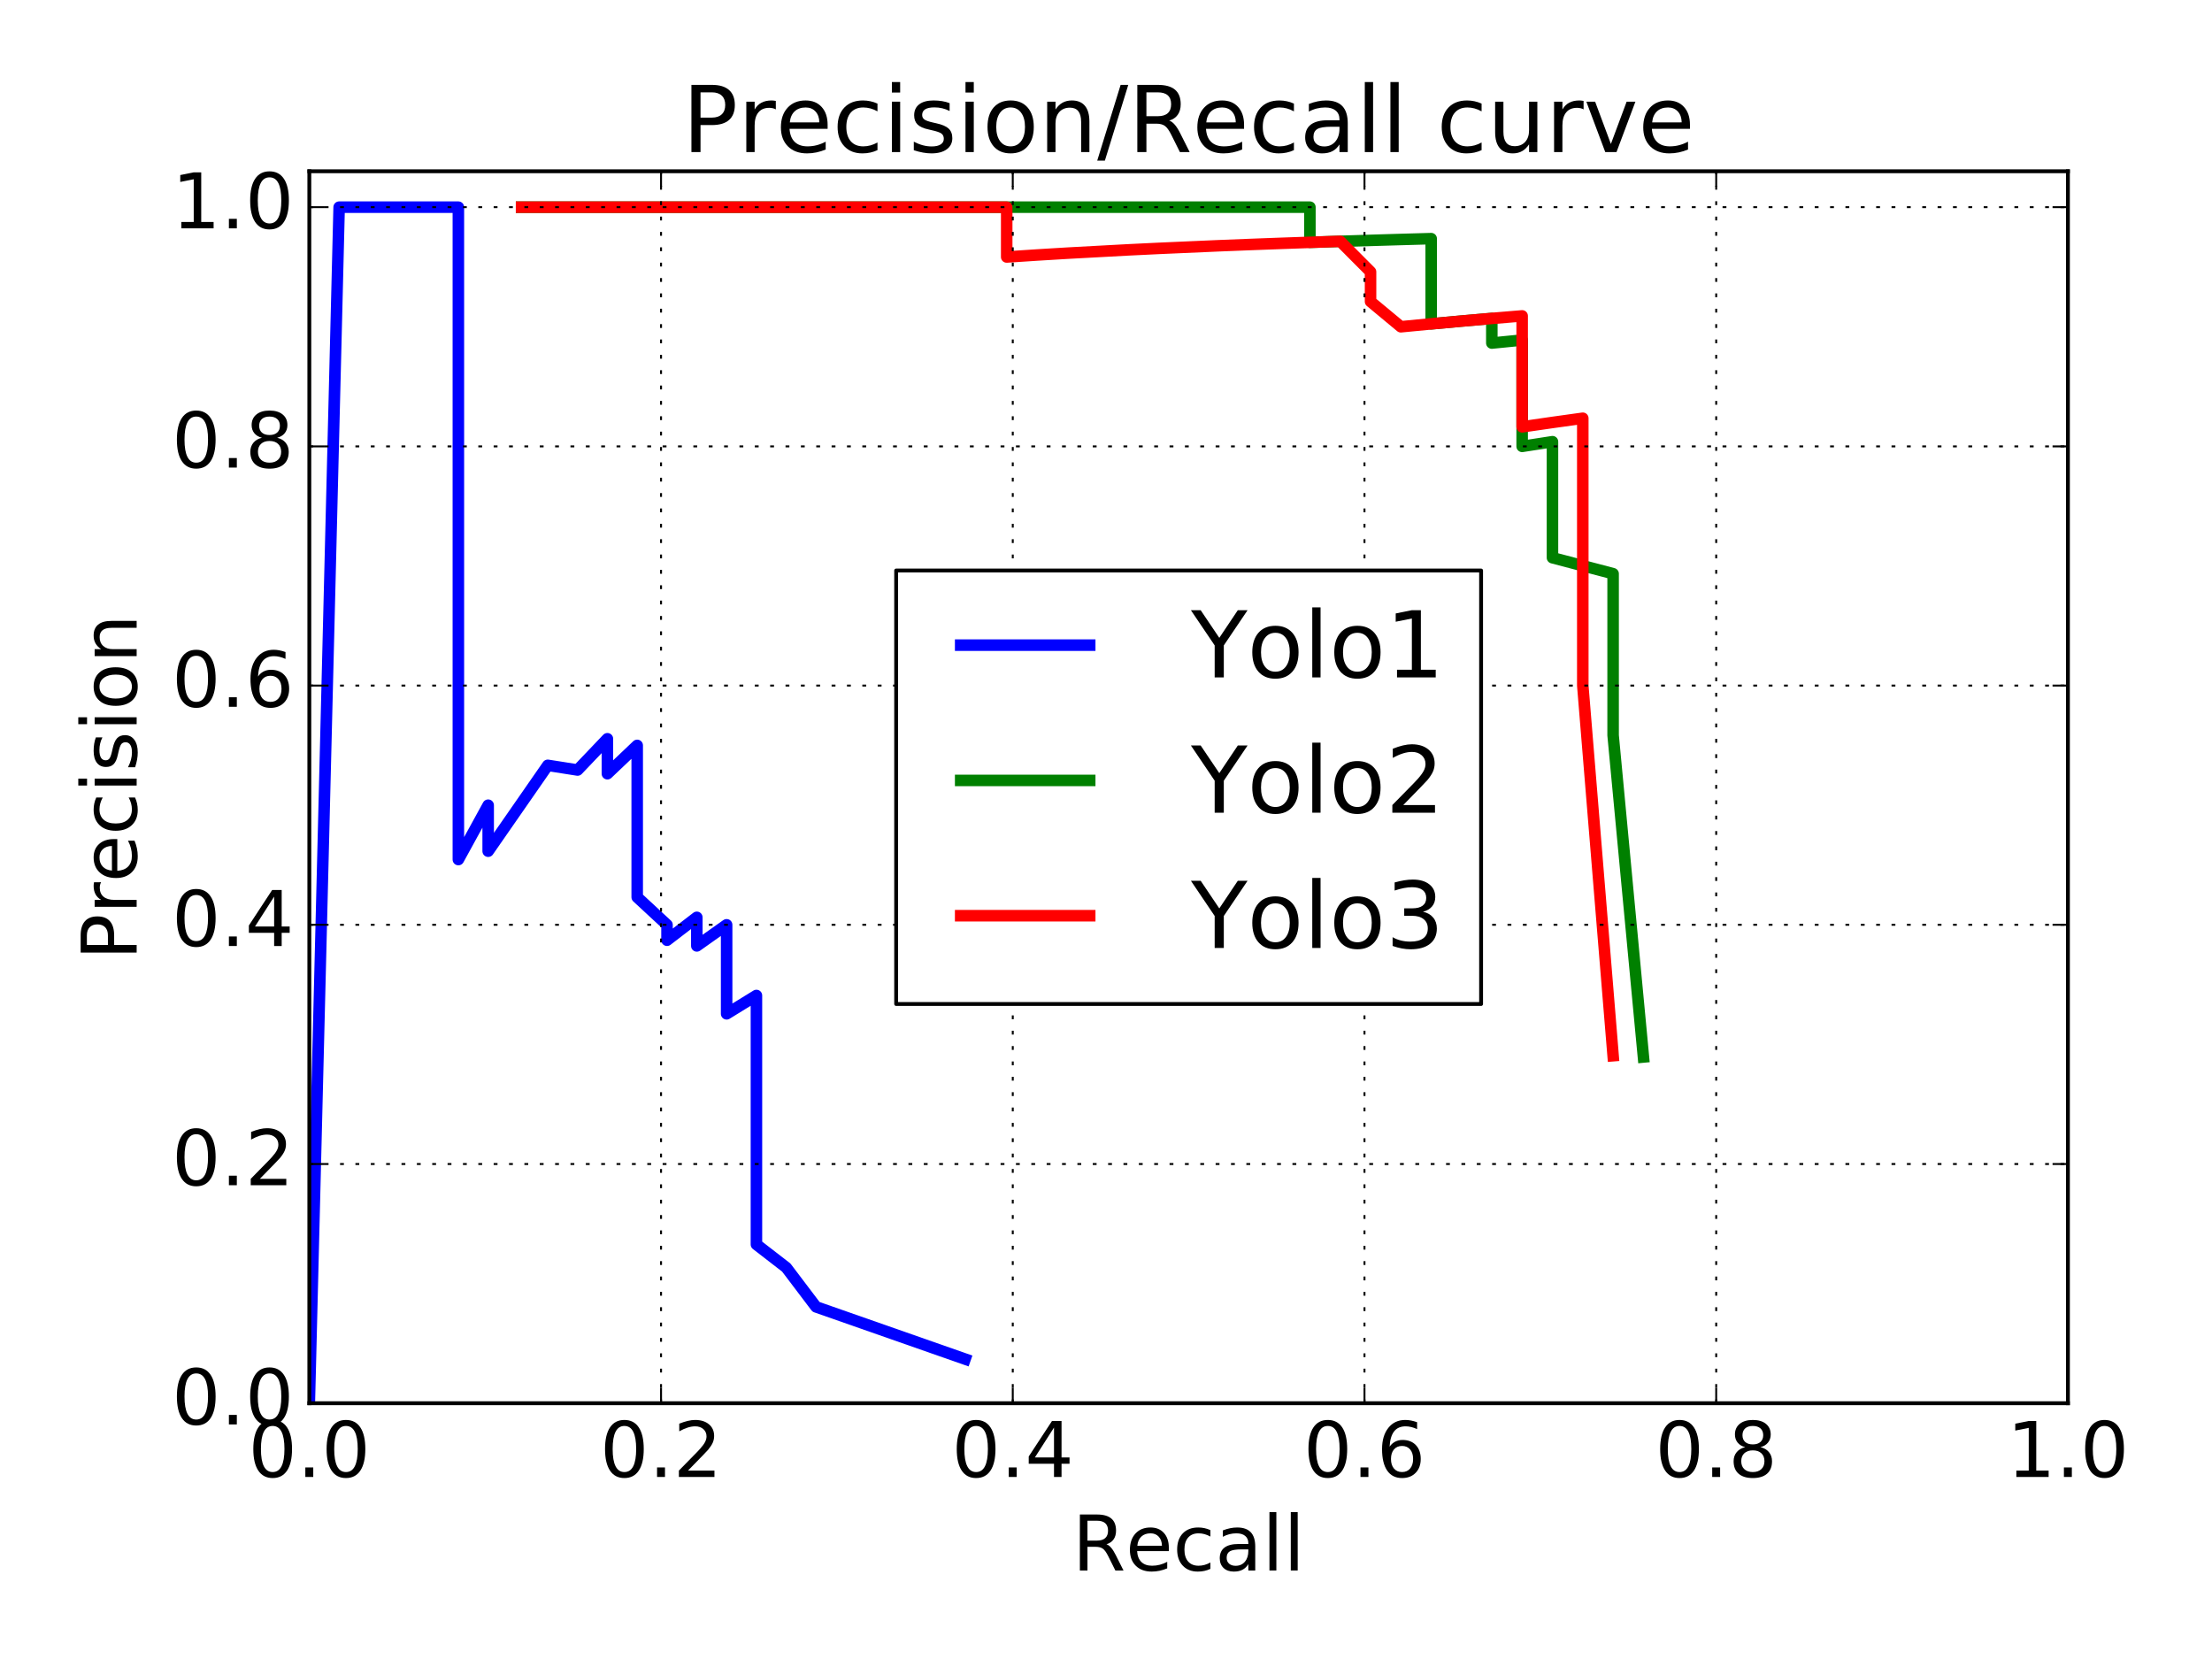 <?xml version="1.0" encoding="utf-8" standalone="no"?>
<!DOCTYPE svg PUBLIC "-//W3C//DTD SVG 1.1//EN"
  "http://www.w3.org/Graphics/SVG/1.1/DTD/svg11.dtd">
<!-- Created with matplotlib (http://matplotlib.org/) -->
<svg height="432pt" version="1.1" viewBox="0 0 576 432" width="576pt" xmlns="http://www.w3.org/2000/svg" xmlns:xlink="http://www.w3.org/1999/xlink">
 <defs>
  <style type="text/css">
*{stroke-linecap:butt;stroke-linejoin:round;stroke-miterlimit:100000;}
  </style>
 </defs>
 <g id="figure_1">
  <g id="patch_1">
   <path d="M 0 432 
L 576 432 
L 576 0 
L 0 0 
z
" style="fill:#ffffff;"/>
  </g>
  <g id="axes_1">
   <g id="patch_2">
    <path d="M 80.55 365.4 
L 538.481 365.4 
L 538.481 44.6 
L 80.55 44.6 
z
" style="fill:#ffffff;"/>
   </g>
   <g id="line2d_1">
    <path clip-path="url(#p15c5195a6d)" d="M 251.304 353.903 
L 212.496 340.306 
L 204.735 330.057 
L 196.973 324.056 
L 196.973 317.728 
L 196.973 312.311 
L 196.973 308.426 
L 196.973 301.402 
L 196.973 297.692 
L 196.973 292.402 
L 196.973 283.438 
L 196.973 273.795 
L 196.973 268.07 
L 196.973 263.838 
L 196.973 261.581 
L 196.973 259.222 
L 189.212 263.996 
L 189.212 259.049 
L 189.212 256.39 
L 189.212 256.39 
L 189.212 253.595 
L 189.212 250.653 
L 189.212 247.552 
L 189.212 240.817 
L 189.212 240.817 
L 181.45 246.314 
L 181.45 246.314 
L 181.45 242.705 
L 181.45 238.871 
L 173.689 244.836 
L 173.689 244.836 
L 173.689 240.817 
L 173.689 240.817 
L 165.927 233.63 
L 165.927 233.63 
L 165.927 228.359 
L 165.927 222.649 
L 165.927 216.443 
L 165.927 216.443 
L 165.927 209.672 
L 165.927 209.672 
L 165.927 209.672 
L 165.927 209.672 
L 165.927 209.672 
L 165.927 209.672 
L 165.927 209.672 
L 165.927 209.672 
L 165.927 209.672 
L 165.927 202.256 
L 165.927 202.256 
L 165.927 202.256 
L 165.927 202.256 
L 165.927 194.099 
L 165.927 194.099 
L 165.927 194.099 
L 158.165 201.476 
L 158.165 201.476 
L 158.165 192.369 
L 150.404 200.511 
L 150.404 200.511 
L 150.404 200.511 
L 142.642 199.29 
L 142.642 199.29 
L 142.642 199.29 
L 142.642 199.29 
L 142.642 199.29 
L 142.642 199.29 
L 127.119 221.651 
L 127.119 209.672 
L 127.119 209.672 
L 127.119 209.672 
L 119.358 223.829 
L 119.358 223.829 
L 119.358 192.369 
L 119.358 192.369 
L 119.358 142.931 
L 119.358 105.853 
L 119.358 53.944 
L 111.596 53.944 
L 111.596 53.944 
L 111.596 53.944 
L 111.596 53.944 
L 111.596 53.944 
L 111.596 53.944 
L 111.596 53.944 
L 111.596 53.944 
L 111.596 53.944 
L 111.596 53.944 
L 96.073 53.944 
L 96.073 53.944 
L 96.073 53.944 
L 96.073 53.944 
L 88.312 53.944 
L 88.312 53.944 
L 88.312 53.944 
L 88.312 53.944 
L 88.312 53.944 
L 88.312 53.944 
L 80.55 365.4 
L 80.55 365.4 
" style="fill:none;stroke:#0000ff;stroke-linecap:square;stroke-width:3.0;"/>
   </g>
   <g id="line2d_2">
    <path clip-path="url(#p15c5195a6d)" d="M 427.946 275.242 
L 420.051 191.47 
L 420.051 162.481 
L 420.051 149.39 
L 404.26 145.233 
L 404.26 133.223 
L 404.26 119.829 
L 404.26 119.829 
L 404.26 119.829 
L 404.26 115.014 
L 404.26 115.014 
L 404.26 115.014 
L 404.26 115.014 
L 404.26 115.014 
L 396.365 116.235 
L 396.365 116.235 
L 396.365 116.235 
L 396.365 116.235 
L 396.365 105.853 
L 396.365 100.331 
L 396.365 94.568 
L 396.365 94.568 
L 396.365 88.55 
L 388.469 89.336 
L 388.469 89.336 
L 388.469 82.916 
L 388.469 82.916 
L 388.469 82.916 
L 388.469 82.916 
L 380.574 83.606 
L 380.574 83.606 
L 372.679 84.33 
L 372.679 77.303 
L 372.679 77.303 
L 372.679 69.916 
L 372.679 69.916 
L 372.679 62.14 
L 372.679 62.14 
L 372.679 62.14 
L 372.679 62.14 
L 372.679 62.14 
L 372.679 62.14 
L 372.679 62.14 
L 364.783 62.361 
L 356.888 62.595 
L 356.888 62.595 
L 356.888 62.595 
L 356.888 62.595 
L 356.888 62.595 
L 356.888 62.595 
L 356.888 62.595 
L 356.888 62.595 
L 356.888 62.595 
L 356.888 62.595 
L 356.888 62.595 
L 356.888 62.595 
L 348.992 62.842 
L 348.992 62.842 
L 348.992 62.842 
L 348.992 62.842 
L 348.992 62.842 
L 348.992 62.842 
L 348.992 62.842 
L 348.992 62.842 
L 348.992 62.842 
L 348.992 62.842 
L 348.992 62.842 
L 341.097 63.104 
L 341.097 63.104 
L 341.097 63.104 
L 341.097 63.104 
L 341.097 63.104 
L 341.097 63.104 
L 341.097 63.104 
L 341.097 63.104 
L 341.097 53.944 
L 341.097 53.944 
L 333.202 53.944 
L 325.306 53.944 
L 325.306 53.944 
L 325.306 53.944 
L 317.411 53.944 
L 309.516 53.944 
L 309.516 53.944 
L 277.934 53.944 
L 277.934 53.944 
L 277.934 53.944 
L 277.934 53.944 
L 277.934 53.944 
L 277.934 53.944 
L 270.039 53.944 
L 262.143 53.944 
L 246.353 53.944 
L 230.562 53.944 
L 206.876 53.944 
L 198.98 53.944 
L 183.19 53.944 
L 175.294 53.944 
L 143.713 53.944 
L 135.818 53.944 
" style="fill:none;stroke:#008000;stroke-linecap:square;stroke-width:3.0;"/>
   </g>
   <g id="line2d_3">
    <path clip-path="url(#p15c5195a6d)" d="M 420.051 274.909 
L 412.155 178.526 
L 412.155 161.007 
L 412.155 135.906 
L 412.155 118.586 
L 412.155 118.586 
L 412.155 108.907 
L 412.155 108.907 
L 404.26 110.006 
L 396.365 111.15 
L 396.365 111.15 
L 396.365 111.15 
L 396.365 105.853 
L 396.365 105.853 
L 396.365 105.853 
L 396.365 105.853 
L 396.365 105.853 
L 396.365 105.853 
L 396.365 100.331 
L 396.365 100.331 
L 396.365 100.331 
L 396.365 100.331 
L 396.365 100.331 
L 396.365 94.568 
L 396.365 94.568 
L 396.365 94.568 
L 396.365 88.55 
L 396.365 88.55 
L 396.365 88.55 
L 396.365 88.55 
L 396.365 88.55 
L 396.365 82.258 
L 396.365 82.258 
L 396.365 82.258 
L 388.469 82.916 
L 388.469 82.916 
L 388.469 82.916 
L 388.469 82.916 
L 388.469 82.916 
L 388.469 82.916 
L 388.469 82.916 
L 380.574 83.606 
L 380.574 83.606 
L 380.574 83.606 
L 380.574 83.606 
L 372.679 84.33 
L 372.679 84.33 
L 364.783 85.089 
L 364.783 85.089 
L 364.783 85.089 
L 364.783 85.089 
L 364.783 85.089 
L 364.783 85.089 
L 364.783 85.089 
L 356.888 78.532 
L 356.888 78.532 
L 356.888 78.532 
L 356.888 78.532 
L 356.888 78.532 
L 356.888 78.532 
L 356.888 78.532 
L 356.888 78.532 
L 356.888 78.532 
L 356.888 78.532 
L 356.888 70.779 
L 348.992 62.842 
L 348.992 62.842 
L 341.097 63.104 
L 341.097 63.104 
L 341.097 63.104 
L 333.202 63.382 
L 325.306 63.677 
L 325.306 63.677 
L 325.306 63.677 
L 325.306 63.677 
L 325.306 63.677 
L 317.411 63.991 
L 301.62 64.684 
L 293.725 65.067 
L 277.934 65.923 
L 277.934 65.923 
L 270.039 66.402 
L 262.143 66.921 
L 262.143 66.921 
L 262.143 66.921 
L 262.143 66.921 
L 262.143 66.921 
L 262.143 66.921 
L 262.143 53.944 
L 246.353 53.944 
L 238.457 53.944 
L 238.457 53.944 
L 230.562 53.944 
L 214.771 53.944 
L 206.876 53.944 
L 206.876 53.944 
L 198.98 53.944 
L 183.19 53.944 
L 167.399 53.944 
L 135.818 53.944 
" style="fill:none;stroke:#ff0000;stroke-linecap:square;stroke-width:3.0;"/>
   </g>
   <g id="patch_3">
    <path d="M 80.55 44.6 
L 538.481 44.6 
" style="fill:none;stroke:#000000;stroke-linecap:square;stroke-linejoin:miter;"/>
   </g>
   <g id="patch_4">
    <path d="M 538.481 365.4 
L 538.481 44.6 
" style="fill:none;stroke:#000000;stroke-linecap:square;stroke-linejoin:miter;"/>
   </g>
   <g id="patch_5">
    <path d="M 80.55 365.4 
L 538.481 365.4 
" style="fill:none;stroke:#000000;stroke-linecap:square;stroke-linejoin:miter;"/>
   </g>
   <g id="patch_6">
    <path d="M 80.55 365.4 
L 80.55 44.6 
" style="fill:none;stroke:#000000;stroke-linecap:square;stroke-linejoin:miter;"/>
   </g>
   <g id="matplotlib.axis_1">
    <g id="xtick_1">
     <g id="line2d_4">
      <path clip-path="url(#p15c5195a6d)" d="M 80.55 365.4 
L 80.55 44.6 
" style="fill:none;stroke:#000000;stroke-dasharray:1,3;stroke-dashoffset:0.0;stroke-width:0.5;"/>
     </g>
     <g id="line2d_5">
      <defs>
       <path d="M 0 0 
L 0 -4 
" id="m19dec3480d" style="stroke:#000000;stroke-width:0.5;"/>
      </defs>
      <g>
       <use style="stroke:#000000;stroke-width:0.5;" x="80.55" xlink:href="#m19dec3480d" y="365.4"/>
      </g>
     </g>
     <g id="line2d_6">
      <defs>
       <path d="M 0 0 
L 0 4 
" id="mcf229835ff" style="stroke:#000000;stroke-width:0.5;"/>
      </defs>
      <g>
       <use style="stroke:#000000;stroke-width:0.5;" x="80.55" xlink:href="#mcf229835ff" y="44.6"/>
      </g>
     </g>
     <g id="text_1">
      <!-- 0.0 -->
      <defs>
       <path d="M 31.781 66.406 
Q 24.172 66.406 20.328 58.906 
Q 16.5 51.422 16.5 36.375 
Q 16.5 21.391 20.328 13.891 
Q 24.172 6.391 31.781 6.391 
Q 39.453 6.391 43.281 13.891 
Q 47.125 21.391 47.125 36.375 
Q 47.125 51.422 43.281 58.906 
Q 39.453 66.406 31.781 66.406 
M 31.781 74.219 
Q 44.047 74.219 50.516 64.516 
Q 56.984 54.828 56.984 36.375 
Q 56.984 17.969 50.516 8.266 
Q 44.047 -1.422 31.781 -1.422 
Q 19.531 -1.422 13.062 8.266 
Q 6.594 17.969 6.594 36.375 
Q 6.594 54.828 13.062 64.516 
Q 19.531 74.219 31.781 74.219 
" id="BitstreamVeraSans-Roman-30"/>
       <path d="M 10.688 12.406 
L 21 12.406 
L 21 0 
L 10.688 0 
z
" id="BitstreamVeraSans-Roman-2e"/>
      </defs>
      <g transform="translate(64.647 384.597)scale(0.2 -0.2)">
       <use xlink:href="#BitstreamVeraSans-Roman-30"/>
       <use x="63.623" xlink:href="#BitstreamVeraSans-Roman-2e"/>
       <use x="95.41" xlink:href="#BitstreamVeraSans-Roman-30"/>
      </g>
     </g>
    </g>
    <g id="xtick_2">
     <g id="line2d_7">
      <path clip-path="url(#p15c5195a6d)" d="M 172.136 365.4 
L 172.136 44.6 
" style="fill:none;stroke:#000000;stroke-dasharray:1,3;stroke-dashoffset:0.0;stroke-width:0.5;"/>
     </g>
     <g id="line2d_8">
      <g>
       <use style="stroke:#000000;stroke-width:0.5;" x="172.136" xlink:href="#m19dec3480d" y="365.4"/>
      </g>
     </g>
     <g id="line2d_9">
      <g>
       <use style="stroke:#000000;stroke-width:0.5;" x="172.136" xlink:href="#mcf229835ff" y="44.6"/>
      </g>
     </g>
     <g id="text_2">
      <!-- 0.2 -->
      <defs>
       <path d="M 19.188 8.297 
L 53.609 8.297 
L 53.609 0 
L 7.328 0 
L 7.328 8.297 
Q 12.938 14.109 22.625 23.891 
Q 32.328 33.688 34.812 36.531 
Q 39.547 41.844 41.422 45.531 
Q 43.312 49.219 43.312 52.781 
Q 43.312 58.594 39.234 62.25 
Q 35.156 65.922 28.609 65.922 
Q 23.969 65.922 18.812 64.312 
Q 13.672 62.703 7.812 59.422 
L 7.812 69.391 
Q 13.766 71.781 18.938 73 
Q 24.125 74.219 28.422 74.219 
Q 39.75 74.219 46.484 68.547 
Q 53.219 62.891 53.219 53.422 
Q 53.219 48.922 51.531 44.891 
Q 49.859 40.875 45.406 35.406 
Q 44.188 33.984 37.641 27.219 
Q 31.109 20.453 19.188 8.297 
" id="BitstreamVeraSans-Roman-32"/>
      </defs>
      <g transform="translate(156.233 384.597)scale(0.2 -0.2)">
       <use xlink:href="#BitstreamVeraSans-Roman-30"/>
       <use x="63.623" xlink:href="#BitstreamVeraSans-Roman-2e"/>
       <use x="95.41" xlink:href="#BitstreamVeraSans-Roman-32"/>
      </g>
     </g>
    </g>
    <g id="xtick_3">
     <g id="line2d_10">
      <path clip-path="url(#p15c5195a6d)" d="M 263.723 365.4 
L 263.723 44.6 
" style="fill:none;stroke:#000000;stroke-dasharray:1,3;stroke-dashoffset:0.0;stroke-width:0.5;"/>
     </g>
     <g id="line2d_11">
      <g>
       <use style="stroke:#000000;stroke-width:0.5;" x="263.722" xlink:href="#m19dec3480d" y="365.4"/>
      </g>
     </g>
     <g id="line2d_12">
      <g>
       <use style="stroke:#000000;stroke-width:0.5;" x="263.722" xlink:href="#mcf229835ff" y="44.6"/>
      </g>
     </g>
     <g id="text_3">
      <!-- 0.4 -->
      <defs>
       <path d="M 37.797 64.312 
L 12.891 25.391 
L 37.797 25.391 
z
M 35.203 72.906 
L 47.609 72.906 
L 47.609 25.391 
L 58.016 25.391 
L 58.016 17.188 
L 47.609 17.188 
L 47.609 0 
L 37.797 0 
L 37.797 17.188 
L 4.891 17.188 
L 4.891 26.703 
z
" id="BitstreamVeraSans-Roman-34"/>
      </defs>
      <g transform="translate(247.819 384.597)scale(0.2 -0.2)">
       <use xlink:href="#BitstreamVeraSans-Roman-30"/>
       <use x="63.623" xlink:href="#BitstreamVeraSans-Roman-2e"/>
       <use x="95.41" xlink:href="#BitstreamVeraSans-Roman-34"/>
      </g>
     </g>
    </g>
    <g id="xtick_4">
     <g id="line2d_13">
      <path clip-path="url(#p15c5195a6d)" d="M 355.309 365.4 
L 355.309 44.6 
" style="fill:none;stroke:#000000;stroke-dasharray:1,3;stroke-dashoffset:0.0;stroke-width:0.5;"/>
     </g>
     <g id="line2d_14">
      <g>
       <use style="stroke:#000000;stroke-width:0.5;" x="355.309" xlink:href="#m19dec3480d" y="365.4"/>
      </g>
     </g>
     <g id="line2d_15">
      <g>
       <use style="stroke:#000000;stroke-width:0.5;" x="355.309" xlink:href="#mcf229835ff" y="44.6"/>
      </g>
     </g>
     <g id="text_4">
      <!-- 0.6 -->
      <defs>
       <path d="M 33.016 40.375 
Q 26.375 40.375 22.484 35.828 
Q 18.609 31.297 18.609 23.391 
Q 18.609 15.531 22.484 10.953 
Q 26.375 6.391 33.016 6.391 
Q 39.656 6.391 43.531 10.953 
Q 47.406 15.531 47.406 23.391 
Q 47.406 31.297 43.531 35.828 
Q 39.656 40.375 33.016 40.375 
M 52.594 71.297 
L 52.594 62.312 
Q 48.875 64.062 45.094 64.984 
Q 41.312 65.922 37.594 65.922 
Q 27.828 65.922 22.672 59.328 
Q 17.531 52.734 16.797 39.406 
Q 19.672 43.656 24.016 45.922 
Q 28.375 48.188 33.594 48.188 
Q 44.578 48.188 50.953 41.516 
Q 57.328 34.859 57.328 23.391 
Q 57.328 12.156 50.688 5.359 
Q 44.047 -1.422 33.016 -1.422 
Q 20.359 -1.422 13.672 8.266 
Q 6.984 17.969 6.984 36.375 
Q 6.984 53.656 15.188 63.938 
Q 23.391 74.219 37.203 74.219 
Q 40.922 74.219 44.703 73.484 
Q 48.484 72.75 52.594 71.297 
" id="BitstreamVeraSans-Roman-36"/>
      </defs>
      <g transform="translate(339.406 384.597)scale(0.2 -0.2)">
       <use xlink:href="#BitstreamVeraSans-Roman-30"/>
       <use x="63.623" xlink:href="#BitstreamVeraSans-Roman-2e"/>
       <use x="95.41" xlink:href="#BitstreamVeraSans-Roman-36"/>
      </g>
     </g>
    </g>
    <g id="xtick_5">
     <g id="line2d_16">
      <path clip-path="url(#p15c5195a6d)" d="M 446.895 365.4 
L 446.895 44.6 
" style="fill:none;stroke:#000000;stroke-dasharray:1,3;stroke-dashoffset:0.0;stroke-width:0.5;"/>
     </g>
     <g id="line2d_17">
      <g>
       <use style="stroke:#000000;stroke-width:0.5;" x="446.895" xlink:href="#m19dec3480d" y="365.4"/>
      </g>
     </g>
     <g id="line2d_18">
      <g>
       <use style="stroke:#000000;stroke-width:0.5;" x="446.895" xlink:href="#mcf229835ff" y="44.6"/>
      </g>
     </g>
     <g id="text_5">
      <!-- 0.8 -->
      <defs>
       <path d="M 31.781 34.625 
Q 24.75 34.625 20.719 30.859 
Q 16.703 27.094 16.703 20.516 
Q 16.703 13.922 20.719 10.156 
Q 24.75 6.391 31.781 6.391 
Q 38.812 6.391 42.859 10.172 
Q 46.922 13.969 46.922 20.516 
Q 46.922 27.094 42.891 30.859 
Q 38.875 34.625 31.781 34.625 
M 21.922 38.812 
Q 15.578 40.375 12.031 44.719 
Q 8.5 49.078 8.5 55.328 
Q 8.5 64.062 14.719 69.141 
Q 20.953 74.219 31.781 74.219 
Q 42.672 74.219 48.875 69.141 
Q 55.078 64.062 55.078 55.328 
Q 55.078 49.078 51.531 44.719 
Q 48 40.375 41.703 38.812 
Q 48.828 37.156 52.797 32.312 
Q 56.781 27.484 56.781 20.516 
Q 56.781 9.906 50.312 4.234 
Q 43.844 -1.422 31.781 -1.422 
Q 19.734 -1.422 13.25 4.234 
Q 6.781 9.906 6.781 20.516 
Q 6.781 27.484 10.781 32.312 
Q 14.797 37.156 21.922 38.812 
M 18.312 54.391 
Q 18.312 48.734 21.844 45.562 
Q 25.391 42.391 31.781 42.391 
Q 38.141 42.391 41.719 45.562 
Q 45.312 48.734 45.312 54.391 
Q 45.312 60.062 41.719 63.234 
Q 38.141 66.406 31.781 66.406 
Q 25.391 66.406 21.844 63.234 
Q 18.312 60.062 18.312 54.391 
" id="BitstreamVeraSans-Roman-38"/>
      </defs>
      <g transform="translate(430.992 384.597)scale(0.2 -0.2)">
       <use xlink:href="#BitstreamVeraSans-Roman-30"/>
       <use x="63.623" xlink:href="#BitstreamVeraSans-Roman-2e"/>
       <use x="95.41" xlink:href="#BitstreamVeraSans-Roman-38"/>
      </g>
     </g>
    </g>
    <g id="xtick_6">
     <g id="line2d_19">
      <path clip-path="url(#p15c5195a6d)" d="M 538.481 365.4 
L 538.481 44.6 
" style="fill:none;stroke:#000000;stroke-dasharray:1,3;stroke-dashoffset:0.0;stroke-width:0.5;"/>
     </g>
     <g id="line2d_20">
      <g>
       <use style="stroke:#000000;stroke-width:0.5;" x="538.481" xlink:href="#m19dec3480d" y="365.4"/>
      </g>
     </g>
     <g id="line2d_21">
      <g>
       <use style="stroke:#000000;stroke-width:0.5;" x="538.481" xlink:href="#mcf229835ff" y="44.6"/>
      </g>
     </g>
     <g id="text_6">
      <!-- 1.0 -->
      <defs>
       <path d="M 12.406 8.297 
L 28.516 8.297 
L 28.516 63.922 
L 10.984 60.406 
L 10.984 69.391 
L 28.422 72.906 
L 38.281 72.906 
L 38.281 8.297 
L 54.391 8.297 
L 54.391 0 
L 12.406 0 
z
" id="BitstreamVeraSans-Roman-31"/>
      </defs>
      <g transform="translate(522.578 384.597)scale(0.2 -0.2)">
       <use xlink:href="#BitstreamVeraSans-Roman-31"/>
       <use x="63.623" xlink:href="#BitstreamVeraSans-Roman-2e"/>
       <use x="95.41" xlink:href="#BitstreamVeraSans-Roman-30"/>
      </g>
     </g>
    </g>
    <g id="text_7">
     <!-- Recall -->
     <defs>
      <path d="M 56.203 29.594 
L 56.203 25.203 
L 14.891 25.203 
Q 15.484 15.922 20.484 11.062 
Q 25.484 6.203 34.422 6.203 
Q 39.594 6.203 44.453 7.469 
Q 49.312 8.734 54.109 11.281 
L 54.109 2.781 
Q 49.266 0.734 44.188 -0.344 
Q 39.109 -1.422 33.891 -1.422 
Q 20.797 -1.422 13.156 6.188 
Q 5.516 13.812 5.516 26.812 
Q 5.516 40.234 12.766 48.109 
Q 20.016 56 32.328 56 
Q 43.359 56 49.781 48.891 
Q 56.203 41.797 56.203 29.594 
M 47.219 32.234 
Q 47.125 39.594 43.094 43.984 
Q 39.062 48.391 32.422 48.391 
Q 24.906 48.391 20.391 44.141 
Q 15.875 39.891 15.188 32.172 
z
" id="BitstreamVeraSans-Roman-65"/>
      <path d="M 44.391 34.188 
Q 47.562 33.109 50.562 29.594 
Q 53.562 26.078 56.594 19.922 
L 66.609 0 
L 56 0 
L 46.688 18.703 
Q 43.062 26.031 39.672 28.422 
Q 36.281 30.812 30.422 30.812 
L 19.672 30.812 
L 19.672 0 
L 9.812 0 
L 9.812 72.906 
L 32.078 72.906 
Q 44.578 72.906 50.734 67.672 
Q 56.891 62.453 56.891 51.906 
Q 56.891 45.016 53.688 40.469 
Q 50.484 35.938 44.391 34.188 
M 19.672 64.797 
L 19.672 38.922 
L 32.078 38.922 
Q 39.203 38.922 42.844 42.219 
Q 46.484 45.516 46.484 51.906 
Q 46.484 58.297 42.844 61.547 
Q 39.203 64.797 32.078 64.797 
z
" id="BitstreamVeraSans-Roman-52"/>
      <path d="M 34.281 27.484 
Q 23.391 27.484 19.188 25 
Q 14.984 22.516 14.984 16.5 
Q 14.984 11.719 18.141 8.906 
Q 21.297 6.109 26.703 6.109 
Q 34.188 6.109 38.703 11.406 
Q 43.219 16.703 43.219 25.484 
L 43.219 27.484 
z
M 52.203 31.203 
L 52.203 0 
L 43.219 0 
L 43.219 8.297 
Q 40.141 3.328 35.547 0.953 
Q 30.953 -1.422 24.312 -1.422 
Q 15.922 -1.422 10.953 3.297 
Q 6 8.016 6 15.922 
Q 6 25.141 12.172 29.828 
Q 18.359 34.516 30.609 34.516 
L 43.219 34.516 
L 43.219 35.406 
Q 43.219 41.609 39.141 45 
Q 35.062 48.391 27.688 48.391 
Q 23 48.391 18.547 47.266 
Q 14.109 46.141 10.016 43.891 
L 10.016 52.203 
Q 14.938 54.109 19.578 55.047 
Q 24.219 56 28.609 56 
Q 40.484 56 46.344 49.844 
Q 52.203 43.703 52.203 31.203 
" id="BitstreamVeraSans-Roman-61"/>
      <path d="M 9.422 75.984 
L 18.406 75.984 
L 18.406 0 
L 9.422 0 
z
" id="BitstreamVeraSans-Roman-6c"/>
      <path d="M 48.781 52.594 
L 48.781 44.188 
Q 44.969 46.297 41.141 47.344 
Q 37.312 48.391 33.406 48.391 
Q 24.656 48.391 19.812 42.844 
Q 14.984 37.312 14.984 27.297 
Q 14.984 17.281 19.812 11.734 
Q 24.656 6.203 33.406 6.203 
Q 37.312 6.203 41.141 7.25 
Q 44.969 8.297 48.781 10.406 
L 48.781 2.094 
Q 45.016 0.344 40.984 -0.531 
Q 36.969 -1.422 32.422 -1.422 
Q 20.062 -1.422 12.781 6.344 
Q 5.516 14.109 5.516 27.297 
Q 5.516 40.672 12.859 48.328 
Q 20.219 56 33.016 56 
Q 37.156 56 41.109 55.141 
Q 45.062 54.297 48.781 52.594 
" id="BitstreamVeraSans-Roman-63"/>
     </defs>
     <g transform="translate(279.237 408.953)scale(0.2 -0.2)">
      <use xlink:href="#BitstreamVeraSans-Roman-52"/>
      <use x="69.42" xlink:href="#BitstreamVeraSans-Roman-65"/>
      <use x="130.943" xlink:href="#BitstreamVeraSans-Roman-63"/>
      <use x="185.924" xlink:href="#BitstreamVeraSans-Roman-61"/>
      <use x="247.203" xlink:href="#BitstreamVeraSans-Roman-6c"/>
      <use x="274.986" xlink:href="#BitstreamVeraSans-Roman-6c"/>
     </g>
    </g>
   </g>
   <g id="matplotlib.axis_2">
    <g id="ytick_1">
     <g id="line2d_22">
      <path clip-path="url(#p15c5195a6d)" d="M 80.55 365.4 
L 538.481 365.4 
" style="fill:none;stroke:#000000;stroke-dasharray:1,3;stroke-dashoffset:0.0;stroke-width:0.5;"/>
     </g>
     <g id="line2d_23">
      <defs>
       <path d="M 0 0 
L 4 0 
" id="m3d50c414c7" style="stroke:#000000;stroke-width:0.5;"/>
      </defs>
      <g>
       <use style="stroke:#000000;stroke-width:0.5;" x="80.55" xlink:href="#m3d50c414c7" y="365.4"/>
      </g>
     </g>
     <g id="line2d_24">
      <defs>
       <path d="M 0 0 
L -4 0 
" id="m2dfec382f4" style="stroke:#000000;stroke-width:0.5;"/>
      </defs>
      <g>
       <use style="stroke:#000000;stroke-width:0.5;" x="538.481" xlink:href="#m2dfec382f4" y="365.4"/>
      </g>
     </g>
     <g id="text_8">
      <!-- 0.0 -->
      <g transform="translate(44.744 370.919)scale(0.2 -0.2)">
       <use xlink:href="#BitstreamVeraSans-Roman-30"/>
       <use x="63.623" xlink:href="#BitstreamVeraSans-Roman-2e"/>
       <use x="95.41" xlink:href="#BitstreamVeraSans-Roman-30"/>
      </g>
     </g>
    </g>
    <g id="ytick_2">
     <g id="line2d_25">
      <path clip-path="url(#p15c5195a6d)" d="M 80.55 303.109 
L 538.481 303.109 
" style="fill:none;stroke:#000000;stroke-dasharray:1,3;stroke-dashoffset:0.0;stroke-width:0.5;"/>
     </g>
     <g id="line2d_26">
      <g>
       <use style="stroke:#000000;stroke-width:0.5;" x="80.55" xlink:href="#m3d50c414c7" y="303.109"/>
      </g>
     </g>
     <g id="line2d_27">
      <g>
       <use style="stroke:#000000;stroke-width:0.5;" x="538.481" xlink:href="#m2dfec382f4" y="303.109"/>
      </g>
     </g>
     <g id="text_9">
      <!-- 0.2 -->
      <g transform="translate(44.744 308.627)scale(0.2 -0.2)">
       <use xlink:href="#BitstreamVeraSans-Roman-30"/>
       <use x="63.623" xlink:href="#BitstreamVeraSans-Roman-2e"/>
       <use x="95.41" xlink:href="#BitstreamVeraSans-Roman-32"/>
      </g>
     </g>
    </g>
    <g id="ytick_3">
     <g id="line2d_28">
      <path clip-path="url(#p15c5195a6d)" d="M 80.55 240.817 
L 538.481 240.817 
" style="fill:none;stroke:#000000;stroke-dasharray:1,3;stroke-dashoffset:0.0;stroke-width:0.5;"/>
     </g>
     <g id="line2d_29">
      <g>
       <use style="stroke:#000000;stroke-width:0.5;" x="80.55" xlink:href="#m3d50c414c7" y="240.817"/>
      </g>
     </g>
     <g id="line2d_30">
      <g>
       <use style="stroke:#000000;stroke-width:0.5;" x="538.481" xlink:href="#m2dfec382f4" y="240.817"/>
      </g>
     </g>
     <g id="text_10">
      <!-- 0.4 -->
      <g transform="translate(44.744 246.336)scale(0.2 -0.2)">
       <use xlink:href="#BitstreamVeraSans-Roman-30"/>
       <use x="63.623" xlink:href="#BitstreamVeraSans-Roman-2e"/>
       <use x="95.41" xlink:href="#BitstreamVeraSans-Roman-34"/>
      </g>
     </g>
    </g>
    <g id="ytick_4">
     <g id="line2d_31">
      <path clip-path="url(#p15c5195a6d)" d="M 80.55 178.526 
L 538.481 178.526 
" style="fill:none;stroke:#000000;stroke-dasharray:1,3;stroke-dashoffset:0.0;stroke-width:0.5;"/>
     </g>
     <g id="line2d_32">
      <g>
       <use style="stroke:#000000;stroke-width:0.5;" x="80.55" xlink:href="#m3d50c414c7" y="178.526"/>
      </g>
     </g>
     <g id="line2d_33">
      <g>
       <use style="stroke:#000000;stroke-width:0.5;" x="538.481" xlink:href="#m2dfec382f4" y="178.526"/>
      </g>
     </g>
     <g id="text_11">
      <!-- 0.6 -->
      <g transform="translate(44.744 184.045)scale(0.2 -0.2)">
       <use xlink:href="#BitstreamVeraSans-Roman-30"/>
       <use x="63.623" xlink:href="#BitstreamVeraSans-Roman-2e"/>
       <use x="95.41" xlink:href="#BitstreamVeraSans-Roman-36"/>
      </g>
     </g>
    </g>
    <g id="ytick_5">
     <g id="line2d_34">
      <path clip-path="url(#p15c5195a6d)" d="M 80.55 116.235 
L 538.481 116.235 
" style="fill:none;stroke:#000000;stroke-dasharray:1,3;stroke-dashoffset:0.0;stroke-width:0.5;"/>
     </g>
     <g id="line2d_35">
      <g>
       <use style="stroke:#000000;stroke-width:0.5;" x="80.55" xlink:href="#m3d50c414c7" y="116.235"/>
      </g>
     </g>
     <g id="line2d_36">
      <g>
       <use style="stroke:#000000;stroke-width:0.5;" x="538.481" xlink:href="#m2dfec382f4" y="116.235"/>
      </g>
     </g>
     <g id="text_12">
      <!-- 0.8 -->
      <g transform="translate(44.744 121.754)scale(0.2 -0.2)">
       <use xlink:href="#BitstreamVeraSans-Roman-30"/>
       <use x="63.623" xlink:href="#BitstreamVeraSans-Roman-2e"/>
       <use x="95.41" xlink:href="#BitstreamVeraSans-Roman-38"/>
      </g>
     </g>
    </g>
    <g id="ytick_6">
     <g id="line2d_37">
      <path clip-path="url(#p15c5195a6d)" d="M 80.55 53.944 
L 538.481 53.944 
" style="fill:none;stroke:#000000;stroke-dasharray:1,3;stroke-dashoffset:0.0;stroke-width:0.5;"/>
     </g>
     <g id="line2d_38">
      <g>
       <use style="stroke:#000000;stroke-width:0.5;" x="80.55" xlink:href="#m3d50c414c7" y="53.944"/>
      </g>
     </g>
     <g id="line2d_39">
      <g>
       <use style="stroke:#000000;stroke-width:0.5;" x="538.481" xlink:href="#m2dfec382f4" y="53.944"/>
      </g>
     </g>
     <g id="text_13">
      <!-- 1.0 -->
      <g transform="translate(44.744 59.462)scale(0.2 -0.2)">
       <use xlink:href="#BitstreamVeraSans-Roman-31"/>
       <use x="63.623" xlink:href="#BitstreamVeraSans-Roman-2e"/>
       <use x="95.41" xlink:href="#BitstreamVeraSans-Roman-30"/>
      </g>
     </g>
    </g>
    <g id="text_14">
     <!-- Precision -->
     <defs>
      <path d="M 54.891 33.016 
L 54.891 0 
L 45.906 0 
L 45.906 32.719 
Q 45.906 40.484 42.875 44.328 
Q 39.844 48.188 33.797 48.188 
Q 26.516 48.188 22.312 43.547 
Q 18.109 38.922 18.109 30.906 
L 18.109 0 
L 9.078 0 
L 9.078 54.688 
L 18.109 54.688 
L 18.109 46.188 
Q 21.344 51.125 25.703 53.562 
Q 30.078 56 35.797 56 
Q 45.219 56 50.047 50.172 
Q 54.891 44.344 54.891 33.016 
" id="BitstreamVeraSans-Roman-6e"/>
      <path d="M 30.609 48.391 
Q 23.391 48.391 19.188 42.75 
Q 14.984 37.109 14.984 27.297 
Q 14.984 17.484 19.156 11.844 
Q 23.344 6.203 30.609 6.203 
Q 37.797 6.203 41.984 11.859 
Q 46.188 17.531 46.188 27.297 
Q 46.188 37.016 41.984 42.703 
Q 37.797 48.391 30.609 48.391 
M 30.609 56 
Q 42.328 56 49.016 48.375 
Q 55.719 40.766 55.719 27.297 
Q 55.719 13.875 49.016 6.219 
Q 42.328 -1.422 30.609 -1.422 
Q 18.844 -1.422 12.172 6.219 
Q 5.516 13.875 5.516 27.297 
Q 5.516 40.766 12.172 48.375 
Q 18.844 56 30.609 56 
" id="BitstreamVeraSans-Roman-6f"/>
      <path d="M 19.672 64.797 
L 19.672 37.406 
L 32.078 37.406 
Q 38.969 37.406 42.719 40.969 
Q 46.484 44.531 46.484 51.125 
Q 46.484 57.672 42.719 61.234 
Q 38.969 64.797 32.078 64.797 
z
M 9.812 72.906 
L 32.078 72.906 
Q 44.344 72.906 50.609 67.359 
Q 56.891 61.812 56.891 51.125 
Q 56.891 40.328 50.609 34.812 
Q 44.344 29.297 32.078 29.297 
L 19.672 29.297 
L 19.672 0 
L 9.812 0 
z
" id="BitstreamVeraSans-Roman-50"/>
      <path d="M 9.422 54.688 
L 18.406 54.688 
L 18.406 0 
L 9.422 0 
z
M 9.422 75.984 
L 18.406 75.984 
L 18.406 64.594 
L 9.422 64.594 
z
" id="BitstreamVeraSans-Roman-69"/>
      <path d="M 41.109 46.297 
Q 39.594 47.172 37.812 47.578 
Q 36.031 48 33.891 48 
Q 26.266 48 22.188 43.047 
Q 18.109 38.094 18.109 28.812 
L 18.109 0 
L 9.078 0 
L 9.078 54.688 
L 18.109 54.688 
L 18.109 46.188 
Q 20.953 51.172 25.484 53.578 
Q 30.031 56 36.531 56 
Q 37.453 56 38.578 55.875 
Q 39.703 55.766 41.062 55.516 
z
" id="BitstreamVeraSans-Roman-72"/>
      <path d="M 44.281 53.078 
L 44.281 44.578 
Q 40.484 46.531 36.375 47.5 
Q 32.281 48.484 27.875 48.484 
Q 21.188 48.484 17.844 46.438 
Q 14.5 44.391 14.5 40.281 
Q 14.5 37.156 16.891 35.375 
Q 19.281 33.594 26.516 31.984 
L 29.594 31.297 
Q 39.156 29.25 43.188 25.516 
Q 47.219 21.781 47.219 15.094 
Q 47.219 7.469 41.188 3.016 
Q 35.156 -1.422 24.609 -1.422 
Q 20.219 -1.422 15.453 -0.562 
Q 10.688 0.297 5.422 2 
L 5.422 11.281 
Q 10.406 8.688 15.234 7.391 
Q 20.062 6.109 24.812 6.109 
Q 31.156 6.109 34.562 8.281 
Q 37.984 10.453 37.984 14.406 
Q 37.984 18.062 35.516 20.016 
Q 33.062 21.969 24.703 23.781 
L 21.578 24.516 
Q 13.234 26.266 9.516 29.906 
Q 5.812 33.547 5.812 39.891 
Q 5.812 47.609 11.281 51.797 
Q 16.75 56 26.812 56 
Q 31.781 56 36.172 55.266 
Q 40.578 54.547 44.281 53.078 
" id="BitstreamVeraSans-Roman-73"/>
     </defs>
     <g transform="translate(35.584 250.009)rotate(-90.0)scale(0.2 -0.2)">
      <use xlink:href="#BitstreamVeraSans-Roman-50"/>
      <use x="60.287" xlink:href="#BitstreamVeraSans-Roman-72"/>
      <use x="101.369" xlink:href="#BitstreamVeraSans-Roman-65"/>
      <use x="162.893" xlink:href="#BitstreamVeraSans-Roman-63"/>
      <use x="217.873" xlink:href="#BitstreamVeraSans-Roman-69"/>
      <use x="245.656" xlink:href="#BitstreamVeraSans-Roman-73"/>
      <use x="297.756" xlink:href="#BitstreamVeraSans-Roman-69"/>
      <use x="325.539" xlink:href="#BitstreamVeraSans-Roman-6f"/>
      <use x="386.721" xlink:href="#BitstreamVeraSans-Roman-6e"/>
     </g>
    </g>
   </g>
   <g id="text_15">
    <!-- Precision/Recall curve -->
    <defs>
     <path d="M 2.984 54.688 
L 12.5 54.688 
L 29.594 8.797 
L 46.688 54.688 
L 56.203 54.688 
L 35.688 0 
L 23.484 0 
z
" id="BitstreamVeraSans-Roman-76"/>
     <path id="BitstreamVeraSans-Roman-20"/>
     <path d="M 8.5 21.578 
L 8.5 54.688 
L 17.484 54.688 
L 17.484 21.922 
Q 17.484 14.156 20.5 10.266 
Q 23.531 6.391 29.594 6.391 
Q 36.859 6.391 41.078 11.031 
Q 45.312 15.672 45.312 23.688 
L 45.312 54.688 
L 54.297 54.688 
L 54.297 0 
L 45.312 0 
L 45.312 8.406 
Q 42.047 3.422 37.719 1 
Q 33.406 -1.422 27.688 -1.422 
Q 18.266 -1.422 13.375 4.438 
Q 8.5 10.297 8.5 21.578 
" id="BitstreamVeraSans-Roman-75"/>
     <path d="M 25.391 72.906 
L 33.688 72.906 
L 8.297 -9.281 
L 0 -9.281 
z
" id="BitstreamVeraSans-Roman-2f"/>
    </defs>
    <g transform="translate(177.692 39.6)scale(0.24 -0.24)">
     <use xlink:href="#BitstreamVeraSans-Roman-50"/>
     <use x="60.287" xlink:href="#BitstreamVeraSans-Roman-72"/>
     <use x="101.369" xlink:href="#BitstreamVeraSans-Roman-65"/>
     <use x="162.893" xlink:href="#BitstreamVeraSans-Roman-63"/>
     <use x="217.873" xlink:href="#BitstreamVeraSans-Roman-69"/>
     <use x="245.656" xlink:href="#BitstreamVeraSans-Roman-73"/>
     <use x="297.756" xlink:href="#BitstreamVeraSans-Roman-69"/>
     <use x="325.539" xlink:href="#BitstreamVeraSans-Roman-6f"/>
     <use x="386.721" xlink:href="#BitstreamVeraSans-Roman-6e"/>
     <use x="450.1" xlink:href="#BitstreamVeraSans-Roman-2f"/>
     <use x="483.791" xlink:href="#BitstreamVeraSans-Roman-52"/>
     <use x="553.211" xlink:href="#BitstreamVeraSans-Roman-65"/>
     <use x="614.734" xlink:href="#BitstreamVeraSans-Roman-63"/>
     <use x="669.715" xlink:href="#BitstreamVeraSans-Roman-61"/>
     <use x="730.994" xlink:href="#BitstreamVeraSans-Roman-6c"/>
     <use x="758.777" xlink:href="#BitstreamVeraSans-Roman-6c"/>
     <use x="786.561" xlink:href="#BitstreamVeraSans-Roman-20"/>
     <use x="818.348" xlink:href="#BitstreamVeraSans-Roman-63"/>
     <use x="873.328" xlink:href="#BitstreamVeraSans-Roman-75"/>
     <use x="936.707" xlink:href="#BitstreamVeraSans-Roman-72"/>
     <use x="977.82" xlink:href="#BitstreamVeraSans-Roman-76"/>
     <use x="1037.0" xlink:href="#BitstreamVeraSans-Roman-65"/>
    </g>
   </g>
   <g id="legend_1">
    <g id="patch_7">
     <path d="M 233.357 261.441 
L 385.674 261.441 
L 385.674 148.559 
L 233.357 148.559 
z
" style="fill:#ffffff;stroke:#000000;stroke-linejoin:miter;"/>
    </g>
    <g id="line2d_40">
     <path d="M 250.157 167.995 
L 283.757 167.995 
" style="fill:none;stroke:#0000ff;stroke-linecap:square;stroke-width:3.0;"/>
    </g>
    <g id="line2d_41"/>
    <g id="text_16">
     <!-- Yolo1 -->
     <defs>
      <path d="M -0.203 72.906 
L 10.406 72.906 
L 30.609 42.922 
L 50.688 72.906 
L 61.281 72.906 
L 35.5 34.719 
L 35.5 0 
L 25.594 0 
L 25.594 34.719 
z
" id="BitstreamVeraSans-Roman-59"/>
     </defs>
     <g transform="translate(310.157 176.395)scale(0.24 -0.24)">
      <use xlink:href="#BitstreamVeraSans-Roman-59"/>
      <use x="60.881" xlink:href="#BitstreamVeraSans-Roman-6f"/>
      <use x="122.062" xlink:href="#BitstreamVeraSans-Roman-6c"/>
      <use x="149.846" xlink:href="#BitstreamVeraSans-Roman-6f"/>
      <use x="211.027" xlink:href="#BitstreamVeraSans-Roman-31"/>
     </g>
    </g>
    <g id="line2d_42">
     <path d="M 250.157 203.222 
L 283.757 203.222 
" style="fill:none;stroke:#008000;stroke-linecap:square;stroke-width:3.0;"/>
    </g>
    <g id="line2d_43"/>
    <g id="text_17">
     <!-- Yolo2 -->
     <g transform="translate(310.157 211.623)scale(0.24 -0.24)">
      <use xlink:href="#BitstreamVeraSans-Roman-59"/>
      <use x="60.881" xlink:href="#BitstreamVeraSans-Roman-6f"/>
      <use x="122.062" xlink:href="#BitstreamVeraSans-Roman-6c"/>
      <use x="149.846" xlink:href="#BitstreamVeraSans-Roman-6f"/>
      <use x="211.027" xlink:href="#BitstreamVeraSans-Roman-32"/>
     </g>
    </g>
    <g id="line2d_44">
     <path d="M 250.157 238.45 
L 283.757 238.45 
" style="fill:none;stroke:#ff0000;stroke-linecap:square;stroke-width:3.0;"/>
    </g>
    <g id="line2d_45"/>
    <g id="text_18">
     <!-- Yolo3 -->
     <defs>
      <path d="M 40.578 39.312 
Q 47.656 37.797 51.625 33 
Q 55.609 28.219 55.609 21.188 
Q 55.609 10.406 48.188 4.484 
Q 40.766 -1.422 27.094 -1.422 
Q 22.516 -1.422 17.656 -0.516 
Q 12.797 0.391 7.625 2.203 
L 7.625 11.719 
Q 11.719 9.328 16.594 8.109 
Q 21.484 6.891 26.812 6.891 
Q 36.078 6.891 40.938 10.547 
Q 45.797 14.203 45.797 21.188 
Q 45.797 27.641 41.281 31.266 
Q 36.766 34.906 28.719 34.906 
L 20.219 34.906 
L 20.219 43.016 
L 29.109 43.016 
Q 36.375 43.016 40.234 45.922 
Q 44.094 48.828 44.094 54.297 
Q 44.094 59.906 40.109 62.906 
Q 36.141 65.922 28.719 65.922 
Q 24.656 65.922 20.016 65.031 
Q 15.375 64.156 9.812 62.312 
L 9.812 71.094 
Q 15.438 72.656 20.344 73.438 
Q 25.25 74.219 29.594 74.219 
Q 40.828 74.219 47.359 69.109 
Q 53.906 64.016 53.906 55.328 
Q 53.906 49.266 50.438 45.094 
Q 46.969 40.922 40.578 39.312 
" id="BitstreamVeraSans-Roman-33"/>
     </defs>
     <g transform="translate(310.157 246.85)scale(0.24 -0.24)">
      <use xlink:href="#BitstreamVeraSans-Roman-59"/>
      <use x="60.881" xlink:href="#BitstreamVeraSans-Roman-6f"/>
      <use x="122.062" xlink:href="#BitstreamVeraSans-Roman-6c"/>
      <use x="149.846" xlink:href="#BitstreamVeraSans-Roman-6f"/>
      <use x="211.027" xlink:href="#BitstreamVeraSans-Roman-33"/>
     </g>
    </g>
   </g>
  </g>
 </g>
 <defs>
  <clipPath id="p15c5195a6d">
   <rect height="320.8" width="457.931" x="80.55" y="44.6"/>
  </clipPath>
 </defs>
</svg>

